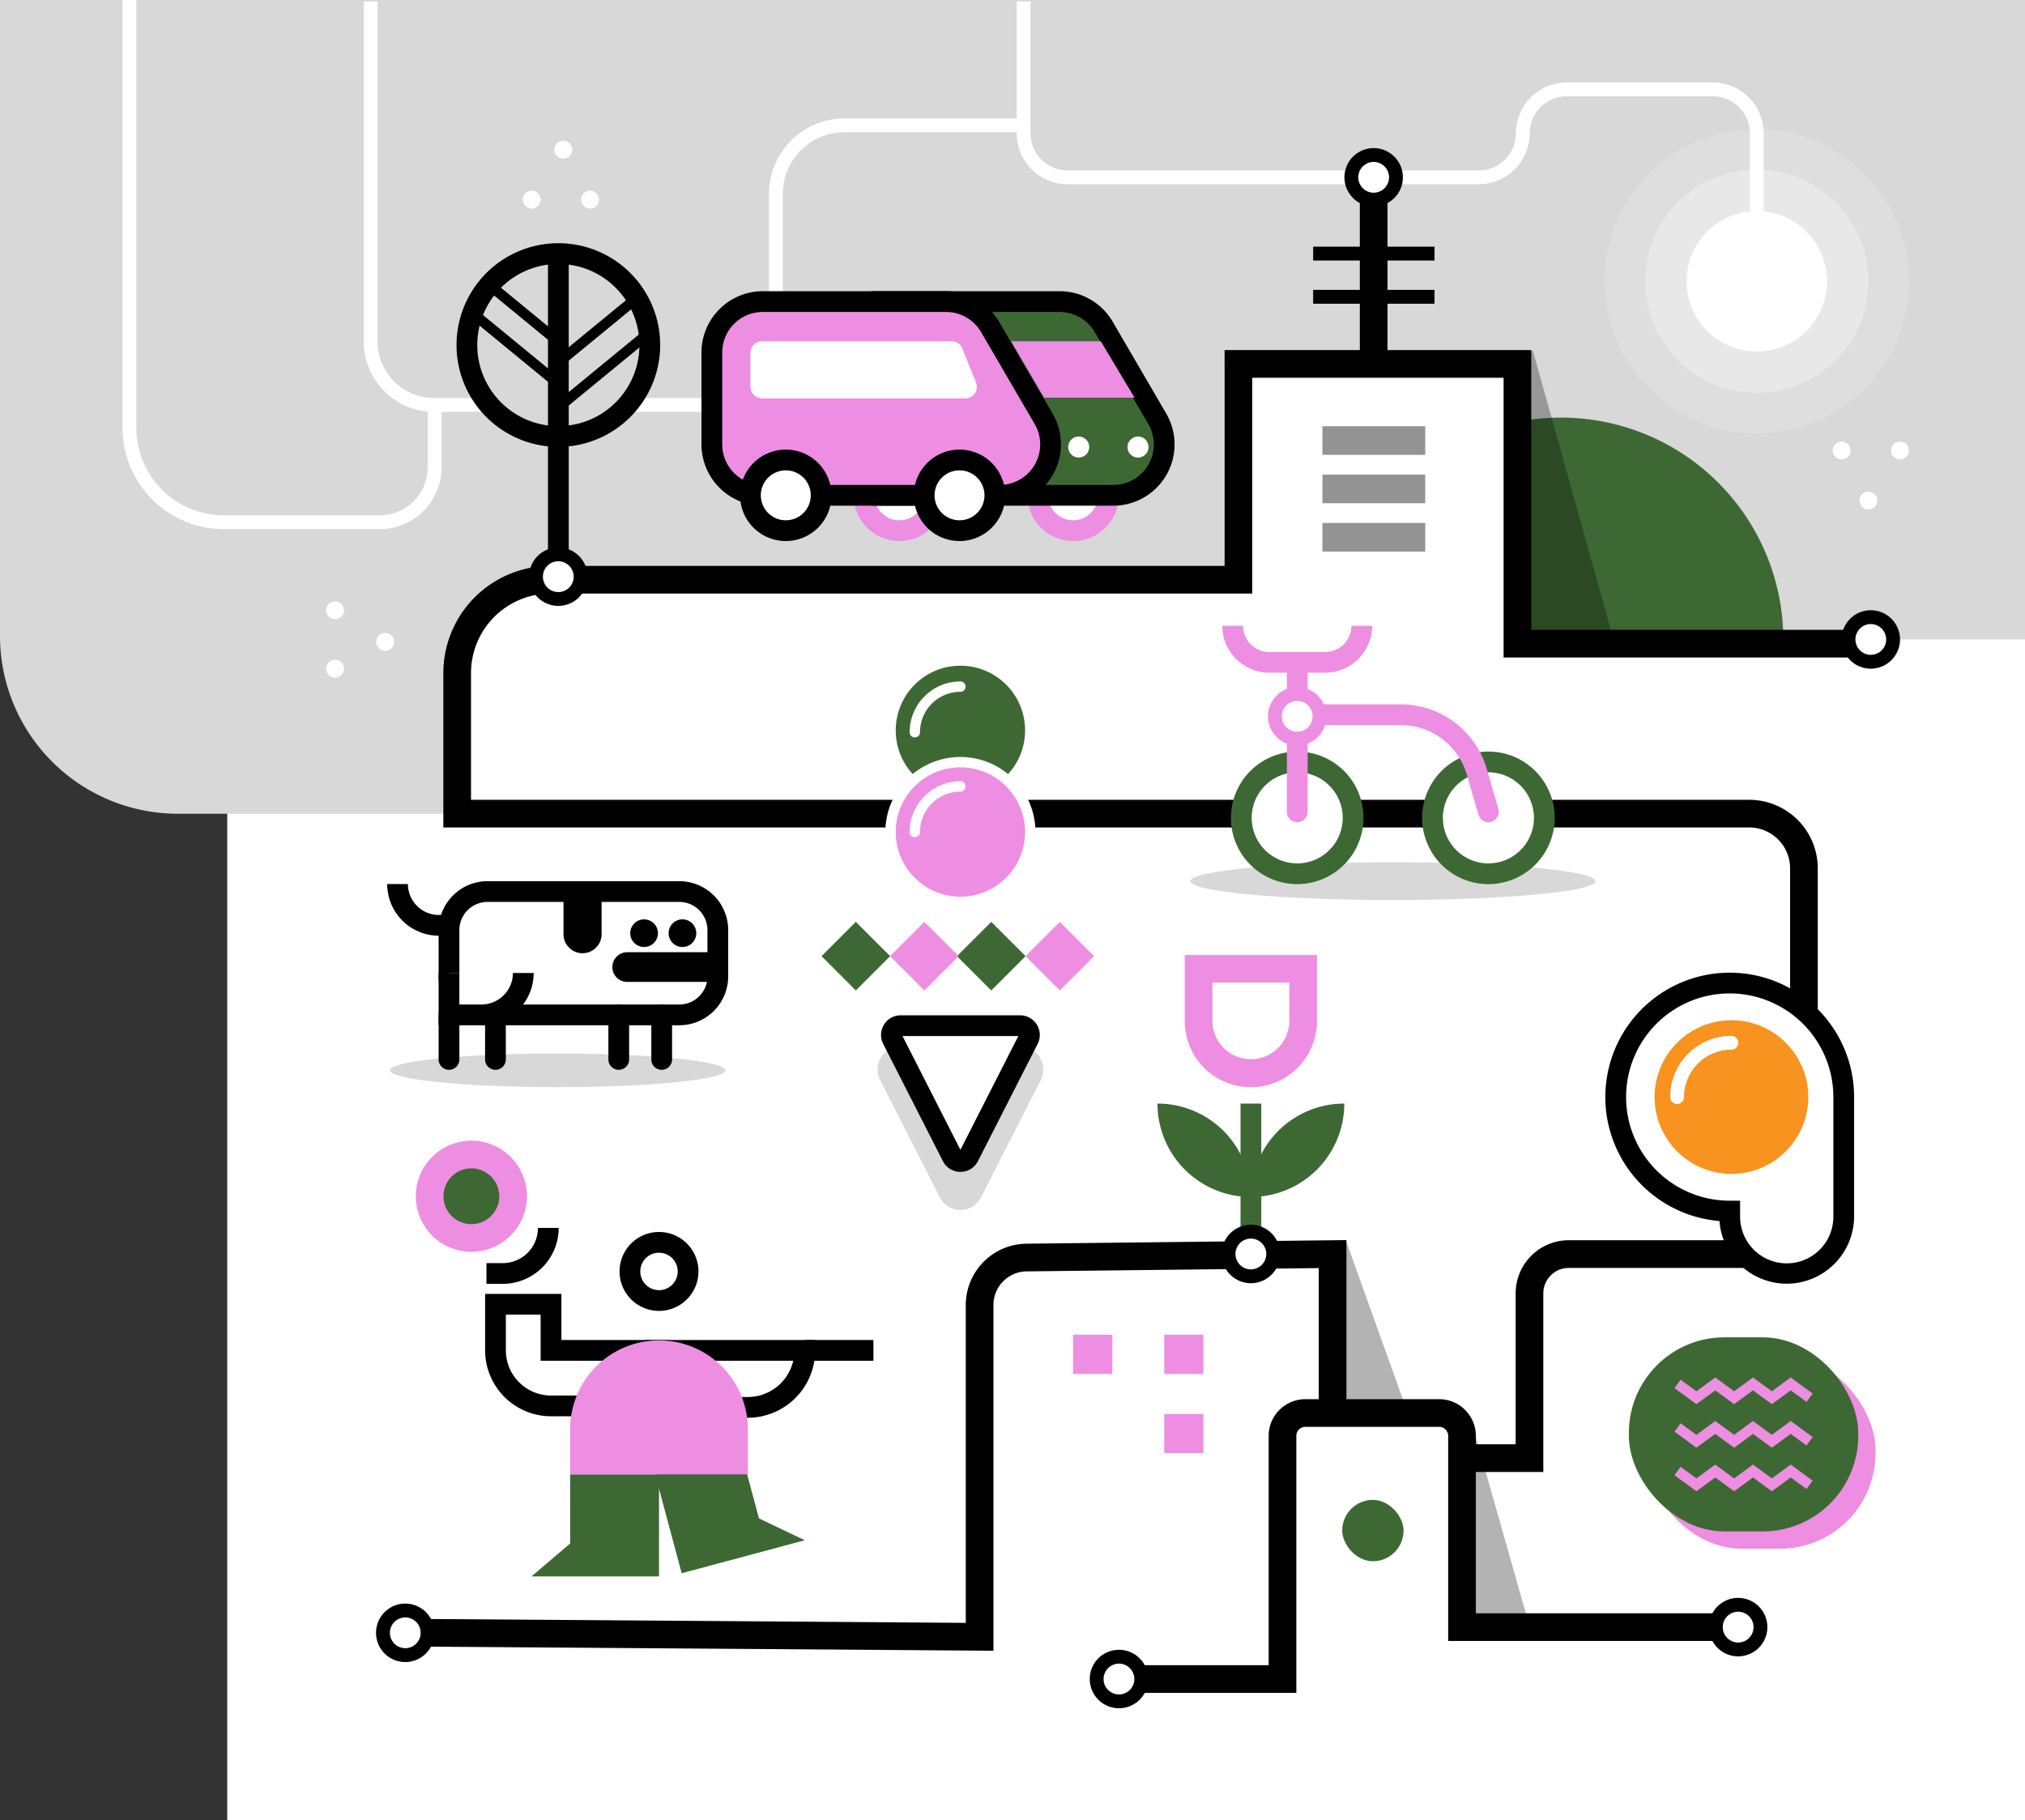 <svg xmlns="http://www.w3.org/2000/svg" width="566.266" height="509" viewBox="0 0 566.266 509"><rect x="0" y="0" width="566.266" height="509" fill="#333333" stroke="none"/><g transform="translate(-4045.301 -4799.819)"><g transform="translate(4079.564 4799.819)"><g transform="translate(29.287 0.408)"><rect width="502.717" height="508.592" fill="#fff"/></g><g transform="translate(-34.263 0)"><rect width="566.266" height="178.824" fill="#d8d8d8"/></g><g transform="translate(421.232 373.98)"><g transform="translate(4.839 4.839)"><rect width="64.137" height="54.282" rx="26.728" fill="#ed8ee2"/></g><rect width="64.137" height="54.282" rx="26.728" fill="#3d6833"/><g transform="translate(12.751 11.227)"><path d="M4983.191,5603.913l-6.13-4.5,1.717-2.339,4.413,3.239,5.272-3.869,5.273,3.869,5.276-3.869,5.274,3.869,5.276-3.868,6.135,4.5-1.715,2.341-4.42-3.24-5.277,3.869-5.273-3.868-5.276,3.868-5.273-3.868Z" transform="translate(-4977.062 -5596.446)" fill="#ed8ee2"/><g transform="translate(0 12.18)"><path d="M4983.191,5629.1l-6.13-4.5,1.717-2.34,4.413,3.239,5.272-3.869,5.273,3.869,5.276-3.869,5.274,3.869,5.276-3.869,6.135,4.5-1.715,2.341-4.42-3.24-5.277,3.869-5.273-3.868-5.276,3.868-5.273-3.868Z" transform="translate(-4977.062 -5621.636)" fill="#ed8ee2"/></g><g transform="translate(0 24.361)"><path d="M4983.191,5654.292l-6.13-4.5,1.717-2.34,4.413,3.239,5.272-3.869,5.273,3.869,5.276-3.869,5.274,3.869,5.276-3.869,6.135,4.5-1.715,2.341-4.42-3.24-5.277,3.869-5.273-3.868-5.276,3.868-5.273-3.868Z" transform="translate(-4977.062 -5646.826)" fill="#ed8ee2"/></g></g></g><g transform="translate(74.815 294.612)"><ellipse cx="46.874" cy="4.702" rx="46.874" ry="4.702" fill="#d8d8d8"/></g><g transform="translate(298.622 241.145)"><ellipse cx="56.603" cy="5.271" rx="56.603" ry="5.271" fill="#d8d8d8"/></g><g transform="translate(289.416 267.064)"><g transform="translate(0 41.551)"><path d="M0,0H0A26.117,26.117,0,0,1,26.117,26.117v0a0,0,0,0,1,0,0h0A26.117,26.117,0,0,1,0,0V0A0,0,0,0,1,0,0Z" transform="translate(26.117 26.117) rotate(-180)" fill="#3d6833"/></g><g transform="translate(23.216 41.551)"><rect width="5.803" height="40.635" fill="#3d6833"/></g><g transform="translate(26.117 41.551)"><path d="M26.117,0h0a0,0,0,0,1,0,0V0A26.117,26.117,0,0,1,0,26.117H0a0,0,0,0,1,0,0v0A26.117,26.117,0,0,1,26.117,0Z" fill="#3d6833"/></g><g transform="translate(7.626)"><path d="M4712.353,5389.1a18.513,18.513,0,0,1-18.492-18.491v-18.492h36.983v18.492A18.513,18.513,0,0,1,4712.353,5389.1Zm-10.755-29.247v10.755a10.755,10.755,0,0,0,21.509,0v-10.755Z" transform="translate(-4693.861 -5352.121)" fill="#ed8ee2"/></g></g><path d="M4151.478,4947.793h-43.6a28.345,28.345,0,0,1-28.314-28.312V4799.818h3.868V4919.48a24.473,24.473,0,0,0,24.446,24.444h43.6a13.456,13.456,0,0,0,13.442-13.442v-17.406h3.869v17.406A17.33,17.33,0,0,1,4151.478,4947.793Z" transform="translate(-4079.564 -4799.818)" fill="#fff"/><g transform="translate(180.785 33.118)"><path d="M4457.3,4918.186h-3.869v-28.8a21.1,21.1,0,0,1,21.077-21.077h50.116v3.869h-50.116a17.227,17.227,0,0,0-17.208,17.208Z" transform="translate(-4453.436 -4868.309)" fill="#fff"/></g><g transform="translate(340.142 116.782)"><path d="M4845.132,5041.329A62.137,62.137,0,0,0,4783,5103.466h124.274A62.137,62.137,0,0,0,4845.132,5041.329Z" transform="translate(-4782.995 -5041.329)" fill="#3d6833"/></g><g transform="translate(250.043 0.408)"><path d="M4805.553,4887.932h-3.868V4837.55a10.374,10.374,0,0,0-10.362-10.362h-40.845a10.373,10.373,0,0,0-10.361,10.362,14.246,14.246,0,0,1-14.23,14.229H4610.895a14.245,14.245,0,0,1-14.229-14.229v-36.888h3.868v36.888a10.374,10.374,0,0,0,10.361,10.361h114.992a10.374,10.374,0,0,0,10.361-10.361,14.247,14.247,0,0,1,14.23-14.23h40.845a14.247,14.247,0,0,1,14.23,14.23Z" transform="translate(-4596.666 -4800.662)" fill="#fff"/></g><g transform="translate(67.452 0.408)"><path d="M4334.1,4915.445h-95.357a19.7,19.7,0,0,1-19.684-19.684v-95.1h3.869v95.1a15.834,15.834,0,0,0,15.815,15.816H4334.1Z" transform="translate(-4219.057 -4800.662)" fill="#fff"/></g><g transform="translate(-34.263 177.824)"><path d="M0,0H127.845a0,0,0,0,1,0,0V49.737a0,0,0,0,1,0,0H49.737A49.737,49.737,0,0,1,0,0V0A0,0,0,0,1,0,0Z" fill="#d8d8d8"/></g><g transform="translate(308.174 101.764)"><rect width="83.386" height="91.981" fill="#fff"/></g><g transform="translate(93.582 162.14)"><path d="M31.606,0H297.977a0,0,0,0,1,0,0V31.606a0,0,0,0,1,0,0H0a0,0,0,0,1,0,0v0A31.606,31.606,0,0,1,31.606,0Z" fill="#fff"/></g><g transform="translate(70.89 448.442)"><circle cx="6.239" cy="6.239" r="6.239" transform="translate(1.935 1.934)" fill="#fff"/><path d="M4234.343,5743.568a8.174,8.174,0,1,1,8.174-8.174A8.183,8.183,0,0,1,4234.343,5743.568Zm0-12.479a4.3,4.3,0,1,0,4.305,4.3A4.31,4.31,0,0,0,4234.343,5731.089Z" transform="translate(-4226.169 -5727.22)"/></g><g transform="translate(85.275 97.896)"><path d="M4414.184,5366l-158.266-1.139.056-7.737,150.473,1.084v-88.926a17.168,17.168,0,0,1,16.916-17.107l89.53-1.009v57.1h47.319v-42.217a14.861,14.861,0,0,1,14.844-14.844h61.9V5147.188a11.425,11.425,0,0,0-11.412-11.413H4260.356v-43.2a29.983,29.983,0,0,1,29.949-29.949h188.514v-60.351h85.756v78.233h96.781v7.737H4556.839v-78.233h-70.283v60.351H4290.305a22.238,22.238,0,0,0-22.212,22.212v35.467h357.449a19.17,19.17,0,0,1,19.148,19.149v111.759h-69.635a7.115,7.115,0,0,0-7.107,7.107v49.954h-62.793v-57.017l-81.706.92a9.4,9.4,0,0,0-9.266,9.372Z" transform="translate(-4255.918 -5002.273)"/></g><g transform="translate(480.706 170.651)"><circle cx="6.239" cy="6.239" r="6.239" transform="translate(1.934 1.934)" fill="#fff"/><path d="M5081.861,5169.08a8.173,8.173,0,1,1,8.174-8.174A8.183,8.183,0,0,1,5081.861,5169.08Zm0-12.478a4.3,4.3,0,1,0,4.306,4.3A4.309,4.309,0,0,0,5081.861,5156.6Z" transform="translate(-5073.688 -5152.733)"/></g><g transform="translate(388.599 98.118)" opacity="0.3"><path d="M4889.01,5002.731l22.174,79.423-27.858.041-.118-79.455Z" transform="translate(-4883.207 -5002.731)"/></g><g transform="translate(336.448 347.309)" opacity="0.3"><path d="M4781.158,5518.071l22.181,61.879-27.858.057-.125-61.924Z" transform="translate(-4775.355 -5518.071)"/></g><g transform="translate(161.895 81.435)"><g transform="translate(42.568 44.295)"><circle cx="9.885" cy="9.885" r="9.885" transform="translate(2.901 2.901)" fill="#fff"/><path d="M4515.189,5085.407a12.786,12.786,0,1,1,12.786-12.787A12.8,12.8,0,0,1,4515.189,5085.407Zm0-19.77a6.983,6.983,0,1,0,6.983,6.983A6.991,6.991,0,0,0,4515.189,5065.637Z" transform="translate(-4502.403 -5059.835)" fill="#ed8ee2"/></g><g transform="translate(91.147 44.295)"><circle cx="9.885" cy="9.885" r="9.885" transform="translate(2.901 2.901)" fill="#fff"/><path d="M4615.653,5085.407a12.786,12.786,0,1,1,12.787-12.787A12.8,12.8,0,0,1,4615.653,5085.407Zm0-19.77a6.983,6.983,0,1,0,6.983,6.983A6.991,6.991,0,0,0,4615.653,5065.637Z" transform="translate(-4602.868 -5059.835)" fill="#ed8ee2"/></g><g transform="translate(31.774)"><path d="M4566.562,5028.41h-66.245a14.235,14.235,0,0,1-14.236-14.236v-25.708a14.236,14.236,0,0,1,14.236-14.236h51.263a14.236,14.236,0,0,1,12.3,7.069l14.983,25.708A14.236,14.236,0,0,1,4566.562,5028.41Z" transform="translate(-4483.18 -4971.328)" fill="#3d6833"/><path d="M4563.463,5028.212h-66.245a17.157,17.157,0,0,1-17.137-17.138v-25.708a17.157,17.157,0,0,1,17.137-17.138h51.263a17.194,17.194,0,0,1,14.806,8.509l14.983,25.708a17.138,17.138,0,0,1-14.806,25.767Zm-66.245-54.18a11.348,11.348,0,0,0-11.334,11.335v25.708a11.348,11.348,0,0,0,11.334,11.335h66.245a11.334,11.334,0,0,0,9.793-17.042l-14.982-25.708a11.373,11.373,0,0,0-9.793-5.628Z" transform="translate(-4480.081 -4968.229)"/></g><path d="M4500.853,5028.41h-66.245a14.235,14.235,0,0,1-14.236-14.236v-25.708a14.236,14.236,0,0,1,14.236-14.236h51.262a14.238,14.238,0,0,1,12.3,7.069l14.982,25.708A14.235,14.235,0,0,1,4500.853,5028.41Z" transform="translate(-4417.47 -4971.328)" fill="#ed8ee2"/><path d="M4497.754,5028.212h-66.245a17.157,17.157,0,0,1-17.138-17.138v-25.708a17.157,17.157,0,0,1,17.138-17.138h51.262a17.192,17.192,0,0,1,14.806,8.509l14.983,25.708a17.138,17.138,0,0,1-14.806,25.767Zm-66.245-54.18a11.348,11.348,0,0,0-11.335,11.335v25.708a11.348,11.348,0,0,0,11.335,11.335h66.245a11.335,11.335,0,0,0,9.793-17.042l-14.983-25.708a11.374,11.374,0,0,0-9.793-5.628Z" transform="translate(-4414.371 -4968.229)"/><g transform="translate(10.794 44.295)"><circle cx="9.885" cy="9.885" r="9.885" transform="translate(2.901 2.901)" fill="#fff"/><path d="M4449.479,5085.407a12.786,12.786,0,1,1,12.787-12.787A12.8,12.8,0,0,1,4449.479,5085.407Zm0-19.77a6.983,6.983,0,1,0,6.983,6.983A6.991,6.991,0,0,0,4449.479,5065.637Z" transform="translate(-4436.694 -5059.835)"/></g><g transform="translate(59.374 44.295)"><circle cx="9.885" cy="9.885" r="9.885" transform="translate(2.901 2.901)" fill="#fff"/><path d="M4549.945,5085.407a12.786,12.786,0,1,1,12.786-12.787A12.8,12.8,0,0,1,4549.945,5085.407Zm0-19.77a6.983,6.983,0,1,0,6.983,6.983A6.991,6.991,0,0,0,4549.945,5065.637Z" transform="translate(-4537.16 -5059.835)"/></g><g transform="translate(13.695 13.993)"><path d="M4502.731,5013.167h-56.765a3.273,3.273,0,0,1-3.272-3.273v-9.453a3.273,3.273,0,0,1,3.272-3.273h52.942a3.273,3.273,0,0,1,3.034,2.045l3.822,9.453A3.273,3.273,0,0,1,4502.731,5013.167Z" transform="translate(-4442.694 -4997.169)" fill="#fff"/></g><g transform="translate(102.547 40.632)"><circle cx="2.948" cy="2.948" r="2.948" fill="#fff"/></g><g transform="translate(119.128 40.632)"><circle cx="2.948" cy="2.948" r="2.948" fill="#fff"/></g></g><g transform="translate(414.645 272.008)"><g transform="translate(2.901 2.901)"><path d="M4974.953,5368.346a31.883,31.883,0,1,0,0,63.766v1.466a15.941,15.941,0,0,0,15.941,15.941h0a15.941,15.941,0,0,0,15.942-15.941v-33.349A31.884,31.884,0,0,0,4974.953,5368.346Z" transform="translate(-4943.07 -5368.346)" fill="#fff"/></g><path d="M4987.8,5449.322A18.866,18.866,0,0,1,4969,5431.8a34.784,34.784,0,1,1,37.64-34.667v33.348A18.864,18.864,0,0,1,4987.8,5449.322Zm-15.941-81.174a28.981,28.981,0,1,0,0,57.963h2.9v4.367a13.041,13.041,0,1,0,26.081,0v-33.348A29.015,29.015,0,0,0,4971.854,5368.148Z" transform="translate(-4937.069 -5362.347)"/><g transform="translate(13.78 13.296)"><circle cx="21.488" cy="21.488" r="21.488" fill="#f7931e"/><g transform="translate(4.359 4.36)"><path d="M4976.517,5417.922a1.934,1.934,0,0,1-1.934-1.934,17.148,17.148,0,0,1,17.128-17.128,1.934,1.934,0,0,1,0,3.869,13.275,13.275,0,0,0-13.26,13.26A1.934,1.934,0,0,1,4976.517,5417.922Z" transform="translate(-4974.583 -5398.86)" fill="#fff"/></g></g></g><g transform="translate(414.443 36.106)" opacity="0.15"><circle cx="42.553" cy="42.553" r="42.553" fill="#fff"/></g><g transform="translate(425.793 47.456)" opacity="0.3"><circle cx="31.203" cy="31.203" r="31.203" fill="#fff"/></g><g transform="translate(437.361 59.024)"><circle cx="19.635" cy="19.635" r="19.635" fill="#fff"/></g><g transform="translate(345.998 53.329)"><rect width="7.737" height="46.626"/></g><g transform="translate(82.017 318.993)"><g transform="translate(64.05 55.739)"><path d="M0,0H41.82a0,0,0,0,1,0,0V0A15.937,15.937,0,0,1,25.882,15.937H0a0,0,0,0,1,0,0V0A0,0,0,0,1,0,0Z" transform="translate(2.901 2.901)" fill="#fff"/><path d="M4410.423,5596.524H4381.64v-21.74h47.622v2.9A18.86,18.86,0,0,1,4410.423,5596.524Zm-22.981-5.8h22.981a13.06,13.06,0,0,0,12.711-10.134h-35.692Z" transform="translate(-4381.64 -5574.784)"/></g><g transform="translate(19.374 42.845)"><g transform="translate(2.901 2.901)"><path d="M4310.771,5567.012v-12.894h-15.524v12.894h0a15.524,15.524,0,0,0,15.524,15.524h30.2v-15.524Z" transform="translate(-4295.247 -5554.118)" fill="#fff"/></g><path d="M4340.777,5582.338h-33.1a18.446,18.446,0,0,1-18.426-18.425v-15.8h21.327v12.894h30.2Zm-45.728-28.418v9.993a12.637,12.637,0,0,0,12.623,12.622h27.3v-9.721h-30.2V5553.92Z" transform="translate(-4289.247 -5548.118)"/></g><g transform="translate(66.951 86.967)"><path d="M4429.458,5664.129l-34.427,9.234-7.392-27.561,24-6.437,5.005,18.662Z" transform="translate(-4387.639 -5639.365)" fill="#3d6833"/></g><g transform="translate(32.359 93.31)"><path d="M4316.1,5681.018h35.645v-28.535H4326.9V5671.8Z" transform="translate(-4316.1 -5652.483)" fill="#3d6833"/></g><g transform="translate(43.157 55.845)"><path d="M24.847,0h0A24.847,24.847,0,0,1,49.693,24.847V37.466a0,0,0,0,1,0,0H0a0,0,0,0,1,0,0V24.847A24.847,24.847,0,0,1,24.847,0Z" fill="#ed8ee2"/></g><g transform="translate(56.967 25.528)"><circle cx="8.135" cy="8.135" r="8.135" transform="translate(2.901 2.901)" fill="#fff"/><path d="M4378.027,5534.378a11.036,11.036,0,1,1,11.037-11.036A11.049,11.049,0,0,1,4378.027,5534.378Zm0-16.27a5.234,5.234,0,1,0,5.234,5.234A5.239,5.239,0,0,0,4378.027,5518.108Z" transform="translate(-4366.991 -5512.306)"/></g><g transform="translate(19.751 24.395)"><path d="M4290.026,5522.7h4.568a12.738,12.738,0,0,0,12.738-12.738h0" transform="translate(-4290.026 -5509.963)" fill="#fff"/><path d="M4294.594,5525.6h-4.568v-5.8h4.568a9.848,9.848,0,0,0,9.836-9.837h5.8A15.657,15.657,0,0,1,4294.594,5525.6Z" transform="translate(-4290.026 -5509.963)"/></g><circle cx="11.671" cy="11.671" r="11.671" transform="translate(3.868 3.868)" fill="#3d6833"/><path d="M4264.72,5490.591a15.54,15.54,0,1,1,15.539-15.54A15.557,15.557,0,0,1,4264.72,5490.591Zm0-23.343a7.8,7.8,0,1,0,7.8,7.8A7.812,7.812,0,0,0,4264.72,5467.249Z" transform="translate(-4249.18 -5459.512)" fill="#ed8ee2"/><g transform="translate(108.771 55.739)"><rect width="19.189" height="5.803"/></g></g><g transform="translate(307.533 174.997)"><g transform="translate(2.419 35.18)"><circle cx="15.633" cy="15.633" r="15.633" transform="translate(2.901 2.901)" fill="#fff"/><path d="M4739.094,5271.544a18.535,18.535,0,1,1,18.534-18.535A18.556,18.556,0,0,1,4739.094,5271.544Zm0-31.267a12.732,12.732,0,1,0,12.732,12.732A12.746,12.746,0,0,0,4739.094,5240.277Z" transform="translate(-4720.559 -5234.475)" fill="#3d6833"/></g><g transform="translate(55.887 35.18)"><circle cx="15.633" cy="15.633" r="15.633" transform="translate(2.901 2.901)" fill="#fff"/><path d="M4849.668,5271.544a18.535,18.535,0,1,1,18.534-18.535A18.556,18.556,0,0,1,4849.668,5271.544Zm0-31.267a12.732,12.732,0,1,0,12.731,12.732A12.746,12.746,0,0,0,4849.668,5240.277Z" transform="translate(-4831.134 -5234.475)" fill="#3d6833"/></g><g transform="translate(18.062 21.975)"><path d="M4809.268,5240.112a2.9,2.9,0,0,1-2.784-2.092l-3.278-11.266a19.226,19.226,0,0,0-18.367-13.785h-26.125v24.241a2.9,2.9,0,0,1-5.8,0v-30.044h31.929a25.058,25.058,0,0,1,23.939,17.968l3.277,11.266a2.9,2.9,0,0,1-2.787,3.712Z" transform="translate(-4752.91 -5207.166)" fill="#ed8ee2"/></g><g transform="translate(18.062 9.107)"><rect width="5.803" height="20.609" fill="#ed8ee2"/></g><path d="M4744.353,5174.853h-15.664a13.147,13.147,0,0,1-13.132-13.132h5.8a7.337,7.337,0,0,0,7.329,7.329h15.664a7.338,7.338,0,0,0,7.329-7.329h5.8A13.147,13.147,0,0,1,4744.353,5174.853Z" transform="translate(-4715.557 -5161.721)" fill="#ed8ee2"/><g transform="translate(12.78 17.156)"><circle cx="6.239" cy="6.239" r="6.239" transform="translate(1.934 1.934)" fill="#fff"/><path d="M4750.159,5213.548a8.174,8.174,0,1,1,8.173-8.174A8.183,8.183,0,0,1,4750.159,5213.548Zm0-12.479a4.305,4.305,0,1,0,4.305,4.305A4.31,4.31,0,0,0,4750.159,5201.069Z" transform="translate(-4741.985 -5197.201)" fill="#ed8ee2"/></g></g><g transform="translate(93.395 68.014)"><circle cx="25.576" cy="25.576" r="25.576" transform="translate(2.902 2.901)" fill="#d8d8d8"/><path d="M4301.187,4997.428a28.477,28.477,0,1,1,28.477-28.477A28.509,28.509,0,0,1,4301.187,4997.428Zm0-51.151a22.674,22.674,0,1,0,22.674,22.674A22.7,22.7,0,0,0,4301.187,4946.277Z" transform="translate(-4272.709 -4940.475)"/><g transform="translate(25.576 2.901)"><rect width="5.803" height="88.948"/></g><g transform="translate(28.673 15.075)"><rect width="25.576" height="2.901" transform="translate(0 16.234) rotate(-39.4)"/></g><g transform="translate(27.556 24.257)"><rect width="32.326" height="2.901" transform="translate(0 20.518) rotate(-39.4)"/></g><g transform="translate(7.794 10.152)"><rect width="2.901" height="25.576" transform="translate(0 2.242) rotate(-50.595)"/></g><g transform="translate(2.579 17.631)"><rect width="2.901" height="32.326" transform="translate(0 2.242) rotate(-50.595)"/></g></g><g transform="translate(74.01 246.422)"><g transform="translate(0 0.799)"><path d="M4249.664,5325.534h-2.594a14.467,14.467,0,0,1-14.45-14.45h5.8a8.658,8.658,0,0,0,8.647,8.647h2.594Z" transform="translate(-4232.62 -5311.084)"/></g><g transform="translate(14.383)"><rect width="75.172" height="34.487" rx="17.244" transform="translate(78.073 37.389) rotate(-180)" fill="#fff"/><path d="M4329.678,5349.721h-53.651a13.677,13.677,0,0,1-13.662-13.662v-12.966a13.677,13.677,0,0,1,13.662-13.662h53.651a13.678,13.678,0,0,1,13.662,13.662v12.966A13.677,13.677,0,0,1,4329.678,5349.721Zm-53.651-34.487a7.869,7.869,0,0,0-7.859,7.859v12.966a7.868,7.868,0,0,0,7.859,7.859h53.651a7.867,7.867,0,0,0,7.859-7.859v-12.966a7.868,7.868,0,0,0-7.859-7.859Z" transform="translate(-4262.365 -5309.431)"/></g><g transform="translate(62.967 19.862)"><path d="M0,0H23.432a4.152,4.152,0,0,1,4.152,4.152v0A4.152,4.152,0,0,1,23.432,8.3H0a0,0,0,0,1,0,0V0A0,0,0,0,1,0,0Z" transform="translate(27.584 8.303) rotate(-180)"/></g><g transform="translate(67.969 10.673)"><circle cx="3.868" cy="3.868" r="3.868"/></g><g transform="translate(78.695 10.673)"><circle cx="3.868" cy="3.868" r="3.868"/></g><g transform="translate(49.3 2.901)"><path d="M5.326,0h0a5.326,5.326,0,0,1,5.326,5.326V17.244a0,0,0,0,1,0,0H0a0,0,0,0,1,0,0V5.326A5.326,5.326,0,0,1,5.326,0Z" transform="translate(10.653 17.244) rotate(-180)"/></g><g transform="translate(73.858 34.487)"><line y2="12.46" transform="translate(2.901 2.902)" fill="#fff"/><path d="M4388.263,5399.015a2.9,2.9,0,0,1-2.9-2.9v-12.46a2.9,2.9,0,0,1,5.8,0v12.46A2.9,2.9,0,0,1,4388.263,5399.015Z" transform="translate(-4385.361 -5380.752)"/></g><g transform="translate(61.853 34.487)"><line y2="12.46" transform="translate(2.902 2.902)" fill="#fff"/><path d="M4363.438,5399.015a2.9,2.9,0,0,1-2.9-2.9v-12.46a2.9,2.9,0,0,1,5.8,0v12.46A2.9,2.9,0,0,1,4363.438,5399.015Z" transform="translate(-4360.536 -5380.752)"/></g><g transform="translate(14.383 34.487)"><line y2="12.46" transform="translate(2.901 2.902)" fill="#fff"/><path d="M4265.266,5399.015a2.9,2.9,0,0,1-2.9-2.9v-12.46a2.9,2.9,0,0,1,5.8,0v12.46A2.9,2.9,0,0,1,4265.266,5399.015Z" transform="translate(-4262.365 -5380.752)"/></g><g transform="translate(27.373 34.487)"><line y2="12.46" transform="translate(2.901 2.902)" fill="#fff"/><path d="M4292.13,5399.015a2.9,2.9,0,0,1-2.9-2.9v-12.46a2.9,2.9,0,0,1,5.8,0v12.46A2.9,2.9,0,0,1,4292.13,5399.015Z" transform="translate(-4289.229 -5380.752)"/></g><g transform="translate(14.383 25.678)"><path d="M4268.365,5362.534v11.71h9.069a11.71,11.71,0,0,0,11.711-11.71h0" transform="translate(-4265.464 -5362.534)" fill="#fff"/><path d="M4274.335,5377.146h-11.97v-14.612h5.8v8.809h6.168a8.819,8.819,0,0,0,8.81-8.809h5.8A14.628,14.628,0,0,1,4274.335,5377.146Z" transform="translate(-4262.365 -5362.534)"/></g></g><g transform="translate(211.135 292.636)"><path d="M4560.21,5413.006a2.6,2.6,0,0,1,2.314,3.775l-12.84,25.213-3.86,7.577a2.6,2.6,0,0,1-4.628,0l-16.7-32.79a2.6,2.6,0,0,1,2.313-3.775Z" transform="translate(-4520.337 -5409.138)" fill="#d8d8d8"/><path d="M4539.375,5450.726h0a6.437,6.437,0,0,1-5.76-3.531l-16.7-32.789a6.465,6.465,0,0,1,5.761-9.4h33.4a6.465,6.465,0,0,1,5.761,9.4l-16.7,32.791A6.436,6.436,0,0,1,4539.375,5450.726Zm-14.627-37.983,14.627,28.716L4554,5412.743Z" transform="translate(-4516.202 -5405.006)" fill="#d8d8d8"/></g><g transform="translate(212.103 283.926)"><path d="M4560.21,5392.99a2.6,2.6,0,0,1,2.314,3.775l-12.84,25.213-3.86,7.577a2.6,2.6,0,0,1-4.628,0l-16.7-32.79a2.6,2.6,0,0,1,2.313-3.775Z" transform="translate(-4521.305 -5390.089)" fill="#fff"/><path d="M4540.409,5430.776h0a5.475,5.475,0,0,1-4.9-3l-16.7-32.79a5.5,5.5,0,0,1,4.9-7.993h33.4a5.5,5.5,0,0,1,4.9,7.993l-16.7,32.79A5.475,5.475,0,0,1,4540.409,5430.776Zm-16.2-37.982,16.2,31.813,16.2-31.813Z" transform="translate(-4518.205 -5386.991)"/></g><g transform="translate(213.316 186.164)"><g transform="translate(2.901)"><circle cx="18.088" cy="18.088" r="18.088" fill="#3d6833"/></g><g transform="translate(0 25.52)"><g transform="translate(1.451 1.45)"><path d="M4543.252,5279.668a19.539,19.539,0,1,1,19.538-19.539A19.561,19.561,0,0,1,4543.252,5279.668Z" transform="translate(-4523.713 -5240.59)" fill="#ed8ee2"/></g><path d="M4541.7,5240.492a18.088,18.088,0,1,1-18.089,18.088,18.089,18.089,0,0,1,18.089-18.088m0-2.9a20.99,20.99,0,1,0,20.989,20.989,21.013,21.013,0,0,0-20.989-20.989Z" transform="translate(-4520.713 -5237.591)" fill="#fff"/></g><g transform="translate(6.787 32.307)"><path d="M4536.2,5267.28a1.45,1.45,0,0,1-1.45-1.45,14.218,14.218,0,0,1,14.2-14.2,1.45,1.45,0,1,1,0,2.9,11.314,11.314,0,0,0-11.3,11.3A1.45,1.45,0,0,1,4536.2,5267.28Z" transform="translate(-4534.75 -5251.627)" fill="#fff"/></g><g transform="translate(6.787 4.398)"><path d="M4536.2,5209.563a1.45,1.45,0,0,1-1.45-1.451,14.218,14.218,0,0,1,14.2-14.2,1.45,1.45,0,1,1,0,2.9,11.314,11.314,0,0,0-11.3,11.3A1.45,1.45,0,0,1,4536.2,5209.563Z" transform="translate(-4534.75 -5193.91)" fill="#fff"/></g></g><g transform="translate(113.688 153.089)"><circle cx="6.239" cy="6.239" r="6.239" transform="translate(1.934 1.934)" fill="#fff"/><path d="M4322.849,5132.762a8.173,8.173,0,1,1,8.174-8.173A8.183,8.183,0,0,1,4322.849,5132.762Zm0-12.479a4.306,4.306,0,1,0,4.306,4.306A4.311,4.311,0,0,0,4322.849,5120.283Z" transform="translate(-4314.676 -5116.415)"/></g><g transform="translate(335.539 123.194)"><line x2="28.748" fill="#fff" stroke="#939393" stroke-miterlimit="10" stroke-width="8"/><line x2="28.748" transform="translate(0 13.527)" fill="#fff" stroke="#939393" stroke-miterlimit="10" stroke-width="8"/><line x2="28.748" transform="translate(0 27.054)" fill="#fff" stroke="#939393" stroke-miterlimit="10" stroke-width="8"/></g><g transform="translate(478.209 123.475)"><circle cx="2.507" cy="2.507" r="2.507" fill="#fff"/><g transform="translate(16.326)"><circle cx="2.507" cy="2.507" r="2.507" fill="#fff"/></g><g transform="translate(7.491 13.987)"><circle cx="2.507" cy="2.507" r="2.507" fill="#fff"/></g></g><g transform="translate(111.919 39.342)"><g transform="translate(16.326 13.987)"><circle cx="2.507" cy="2.507" r="2.507" fill="#fff"/></g><g transform="translate(0 13.987)"><circle cx="2.507" cy="2.507" r="2.507" fill="#fff"/></g><g transform="translate(8.835)"><circle cx="2.507" cy="2.507" r="2.507" fill="#fff"/></g></g><g transform="translate(56.936 168.154)"><g transform="translate(0 16.326)"><circle cx="2.507" cy="2.507" r="2.507" fill="#fff"/></g><circle cx="2.507" cy="2.507" r="2.507" fill="#fff"/><g transform="translate(13.987 8.835)"><circle cx="2.507" cy="2.507" r="2.507" fill="#fff"/></g></g><g transform="translate(307.36 342.5)"><circle cx="6.239" cy="6.239" r="6.239" transform="translate(1.934 1.934)" fill="#fff"/><path d="M4723.373,5524.473a8.173,8.173,0,1,1,8.173-8.173A8.183,8.183,0,0,1,4723.373,5524.473Zm0-12.479a4.306,4.306,0,1,0,4.3,4.306A4.31,4.31,0,0,0,4723.373,5511.994Z" transform="translate(-4715.199 -5508.126)"/></g><g transform="translate(270.474 391.275)"><g transform="translate(104.706 9.773)" opacity="0.3"><path d="M4858.477,5629.208l15.643,55.124-18.538.042-.126-55.16Z" transform="translate(-4855.455 -5629.208)"/></g><g transform="translate(55.121 3.868)"><path d="M4801.892,5660.956l-48.98,24.2v-58.546a9.61,9.61,0,0,1,9.61-9.61h29.76a9.61,9.61,0,0,1,9.61,9.61Z" transform="translate(-4752.911 -5616.996)" fill="#fff"/></g><g transform="translate(8.173)"><path d="M4705.419,5691.128h-49.6v-7.737h41.861v-64.135a10.272,10.272,0,0,1,10.26-10.26h37.414a10.272,10.272,0,0,1,10.261,10.26v49.617h67.1v7.737h-74.841v-57.354a2.527,2.527,0,0,0-2.524-2.523h-37.414a2.526,2.526,0,0,0-2.523,2.523Z" transform="translate(-4655.821 -5608.996)"/></g><g transform="translate(0 70.09)"><circle cx="6.239" cy="6.239" r="6.239" transform="translate(1.934 1.934)" fill="#fff"/><path d="M4647.091,5770.293a8.173,8.173,0,1,1,8.173-8.173A8.182,8.182,0,0,1,4647.091,5770.293Zm0-12.478a4.305,4.305,0,1,0,4.3,4.305A4.31,4.31,0,0,0,4647.091,5757.815Z" transform="translate(-4638.918 -5753.947)"/></g><g transform="translate(173.14 55.573)"><circle cx="6.239" cy="6.239" r="6.239" transform="translate(1.934 1.934)" fill="#fff"/><path d="M5005.154,5740.27a8.173,8.173,0,1,1,8.174-8.173A8.183,8.183,0,0,1,5005.154,5740.27Zm0-12.479a4.305,4.305,0,1,0,4.306,4.306A4.31,4.31,0,0,0,5005.154,5727.791Z" transform="translate(-4996.981 -5723.923)"/></g><g transform="translate(70.595 28.167)"><rect width="17.155" height="17.155" rx="8.578" fill="#3d6833"/></g></g><g transform="translate(265.828 373.25)"><rect width="10.955" height="10.955" fill="#ed8ee2"/></g><g transform="translate(291.309 373.25)"><rect width="10.955" height="10.955" fill="#ed8ee2"/></g><g transform="translate(291.309 395.42)"><rect width="10.955" height="10.955" fill="#ed8ee2"/></g><g transform="translate(341.693 41.418)"><circle cx="6.239" cy="6.239" r="6.239" transform="translate(1.934 1.934)" fill="#fff"/><path d="M4794.376,4901.82a8.174,8.174,0,1,1,8.173-8.174A8.183,8.183,0,0,1,4794.376,4901.82Zm0-12.479a4.3,4.3,0,1,0,4.3,4.3A4.31,4.31,0,0,0,4794.376,4889.342Z" transform="translate(-4786.202 -4885.473)"/></g><g transform="translate(332.943 68.981)"><rect width="33.941" height="3.868"/></g><g transform="translate(332.943 81.062)"><rect width="33.941" height="3.868"/></g><g transform="translate(195.469 257.802)"><g transform="translate(37.87 0)"><rect width="13.562" height="13.562" transform="translate(0 9.59) rotate(-45)" fill="#3d6833"/></g><g transform="translate(57.044 0)"><rect width="13.562" height="13.562" transform="translate(0 9.59) rotate(-45)" fill="#ed8ee2"/></g><g transform="translate(0 0)"><rect width="13.562" height="13.562" transform="translate(0 9.59) rotate(-45)" fill="#3d6833"/></g><g transform="translate(19.174 0)"><rect width="13.562" height="13.562" transform="translate(0 9.59) rotate(-45)" fill="#ed8ee2"/></g></g></g><path d="M4627.938,5012.941h-25.3l-9.219-15.772H4618.5Z" transform="translate(-265.382 -101.922)" fill="#ed8ee2"/></g></svg>